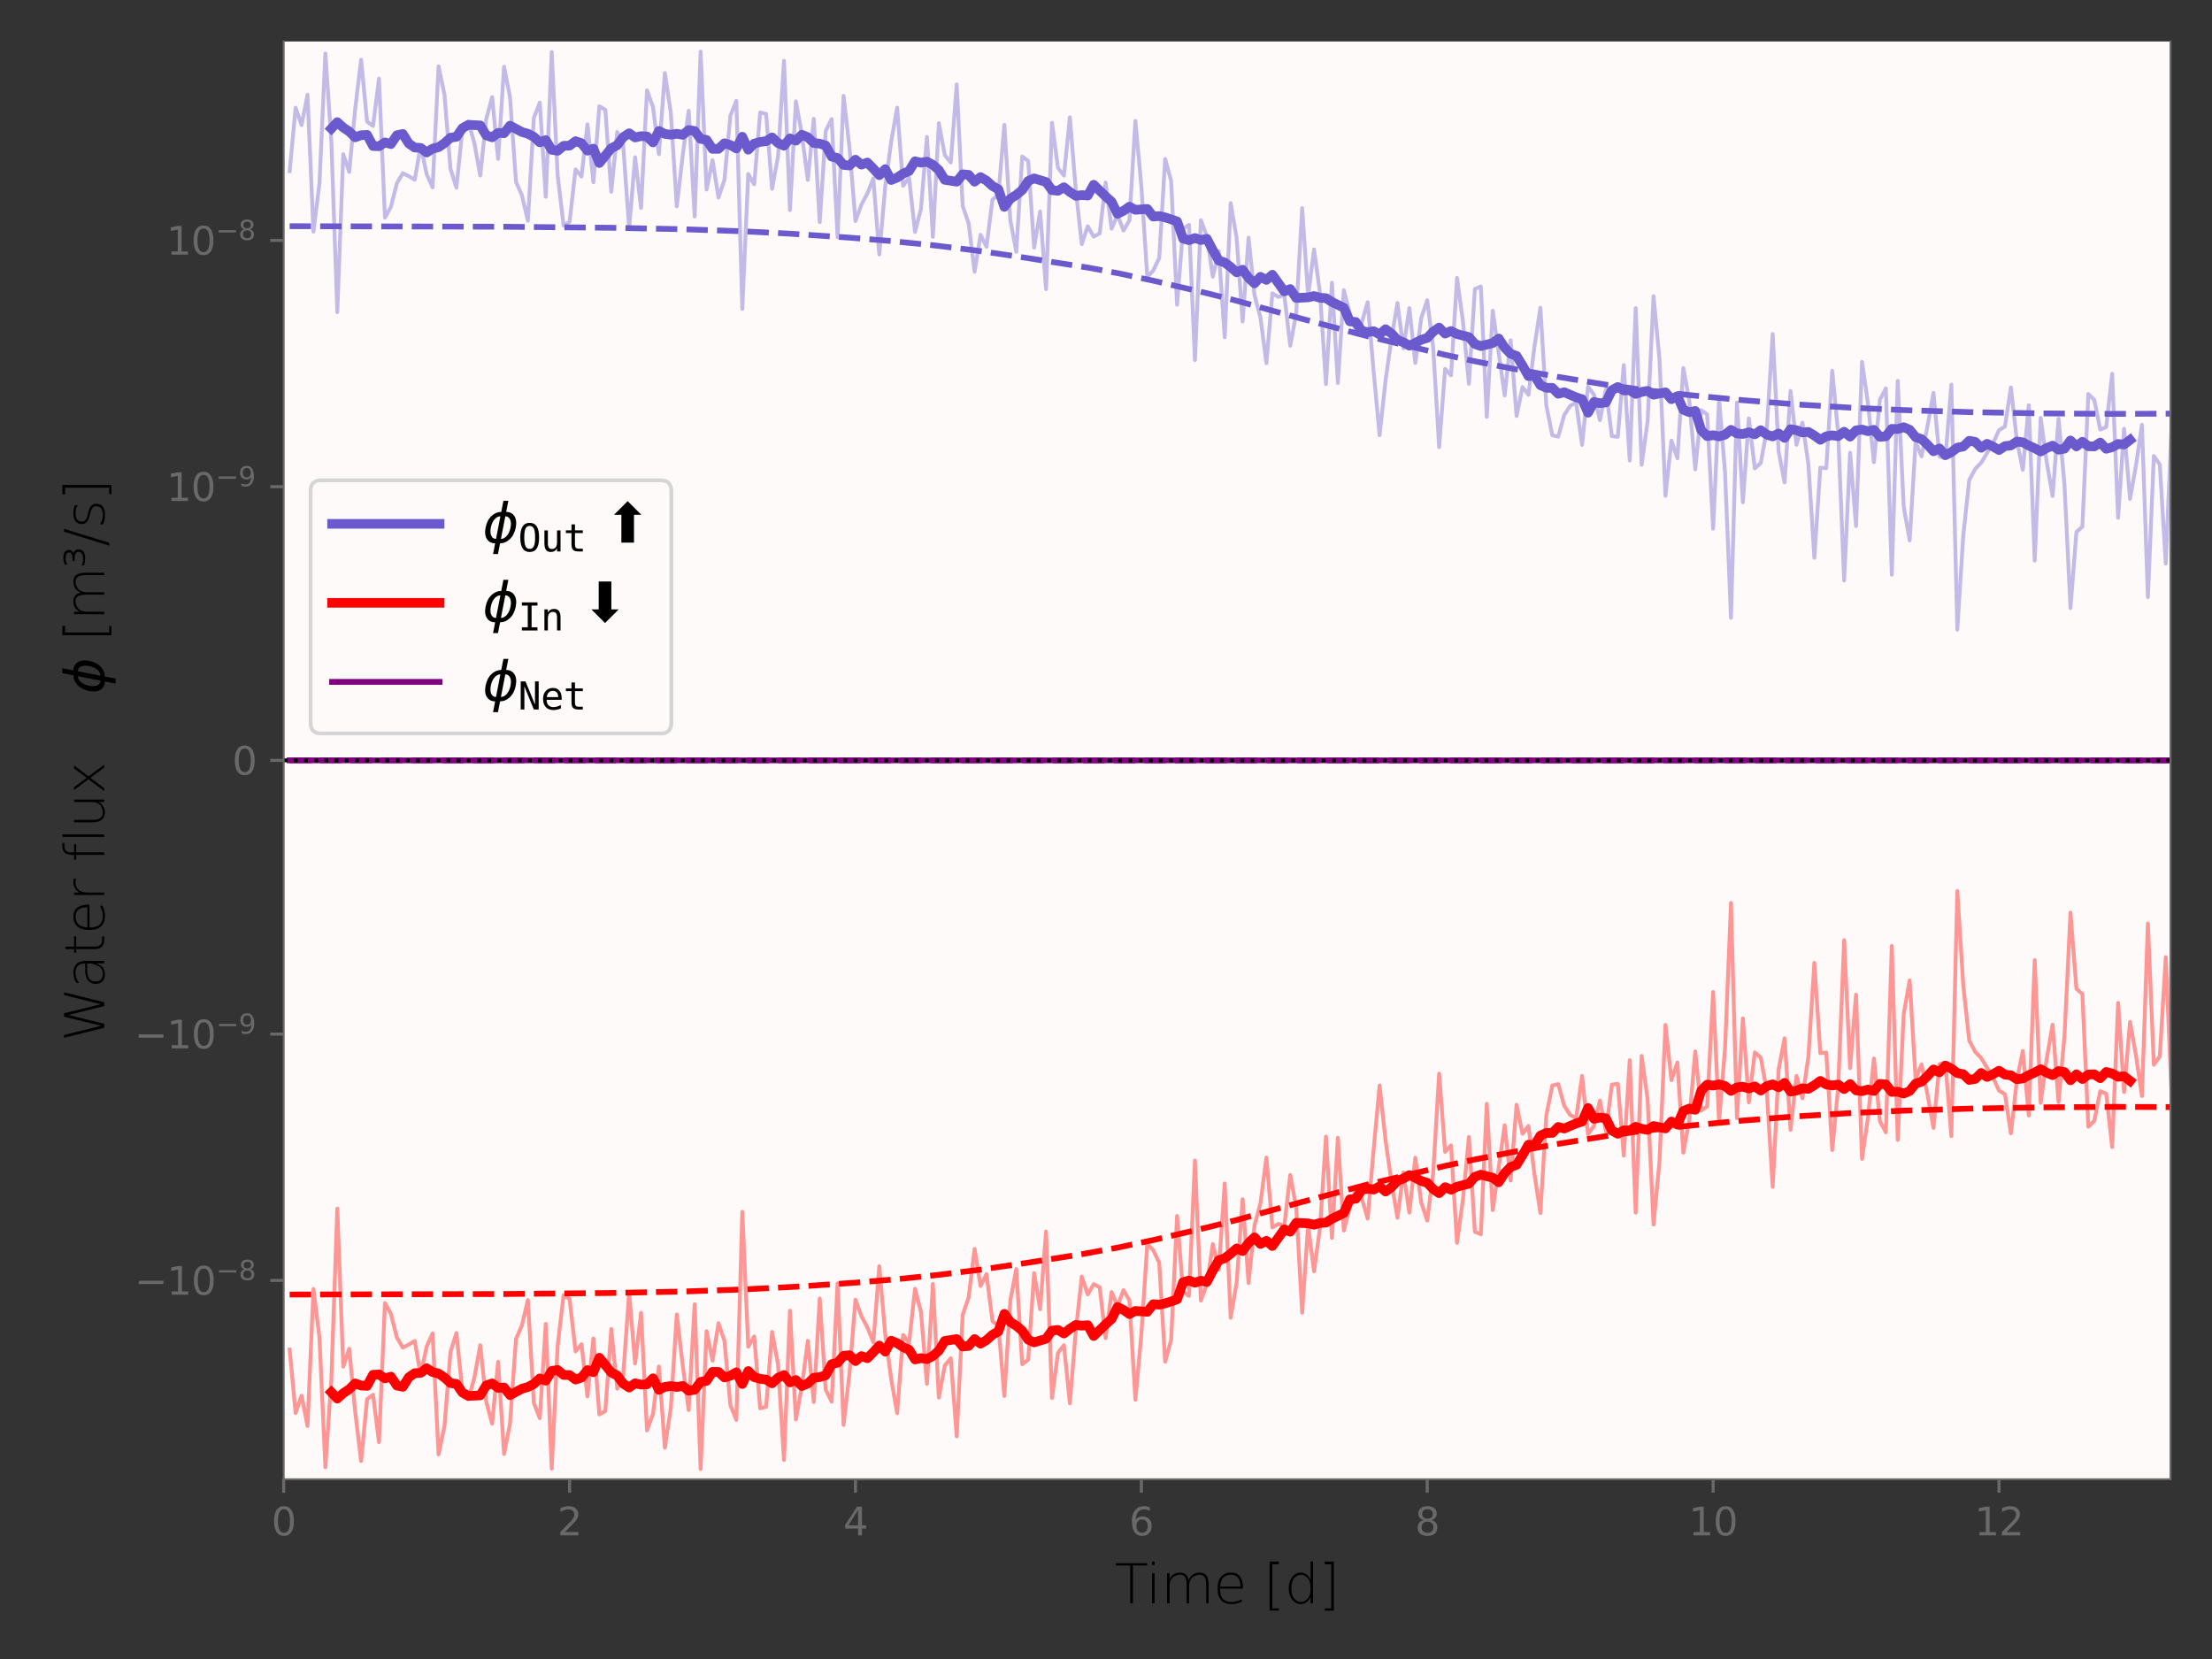 <?xml version="1.0" encoding="utf-8" standalone="no"?>
<!DOCTYPE svg PUBLIC "-//W3C//DTD SVG 1.1//EN"
  "http://www.w3.org/Graphics/SVG/1.1/DTD/svg11.dtd">
<svg xmlns:xlink="http://www.w3.org/1999/xlink" width="576pt" height="432pt" viewBox="0 0 576 432" xmlns="http://www.w3.org/2000/svg" version="1.1">
 <rect x="0" y="0" width="576" height="432" fill="#333333" stroke="none"/>
 <defs>
  <style type="text/css">*{stroke-linejoin: round; stroke-linecap: butt}</style>
 </defs>
 <g id="figure_1">
  <g id="patch_1">
   <path d="M 0 432 
L 576 432 
L 576 0 
L 0 0 
L 0 432 
z
" style="fill: none"/>
  </g>
  <g id="axes_1">
   <g id="patch_2">
    <path d="M 73.874 385.2 
L 565.2 385.2 
L 565.2 10.8 
L 73.874 10.8 
z
" style="fill: #fffafa"/>
   </g>
   <g id="matplotlib.axis_1">
    <g id="xtick_1">
     <g id="line2d_1">
      <defs>
       <path id="m5b6f5c082d" d="M 0 0 
L 0 3.5 
" style="stroke: #696969; stroke-width: 0.8"/>
      </defs>
      <g>
       <use xlink:href="#m5b6f5c082d" x="73.874" y="385.2" style="fill: #696969; stroke: #696969; stroke-width: 0.8"/>
      </g>
     </g>
     <g id="text_1">
      <!-- 0 -->
      <g style="fill: #696969" transform="translate(70.692 399.798)scale(0.1 -0.1)">
       <defs>
        <path id="DejaVuSans-30" d="M 2034 4250 
Q 1547 4250 1301 3770 
Q 1056 3291 1056 2328 
Q 1056 1369 1301 889 
Q 1547 409 2034 409 
Q 2525 409 2770 889 
Q 3016 1369 3016 2328 
Q 3016 3291 2770 3770 
Q 2525 4250 2034 4250 
z
M 2034 4750 
Q 2819 4750 3233 4129 
Q 3647 3509 3647 2328 
Q 3647 1150 3233 529 
Q 2819 -91 2034 -91 
Q 1250 -91 836 529 
Q 422 1150 422 2328 
Q 422 3509 836 4129 
Q 1250 4750 2034 4750 
z
" transform="scale(0.016)"/>
       </defs>
       <use xlink:href="#DejaVuSans-30"/>
      </g>
     </g>
    </g>
    <g id="xtick_2">
     <g id="line2d_2">
      <g>
       <use xlink:href="#m5b6f5c082d" x="148.317" y="385.2" style="fill: #696969; stroke: #696969; stroke-width: 0.8"/>
      </g>
     </g>
     <g id="text_2">
      <!-- 2 -->
      <g style="fill: #696969" transform="translate(145.136 399.798)scale(0.1 -0.1)">
       <defs>
        <path id="DejaVuSans-32" d="M 1228 531 
L 3431 531 
L 3431 0 
L 469 0 
L 469 531 
Q 828 903 1448 1529 
Q 2069 2156 2228 2338 
Q 2531 2678 2651 2914 
Q 2772 3150 2772 3378 
Q 2772 3750 2511 3984 
Q 2250 4219 1831 4219 
Q 1534 4219 1204 4116 
Q 875 4013 500 3803 
L 500 4441 
Q 881 4594 1212 4672 
Q 1544 4750 1819 4750 
Q 2544 4750 2975 4387 
Q 3406 4025 3406 3419 
Q 3406 3131 3298 2873 
Q 3191 2616 2906 2266 
Q 2828 2175 2409 1742 
Q 1991 1309 1228 531 
z
" transform="scale(0.016)"/>
       </defs>
       <use xlink:href="#DejaVuSans-32"/>
      </g>
     </g>
    </g>
    <g id="xtick_3">
     <g id="line2d_3">
      <g>
       <use xlink:href="#m5b6f5c082d" x="222.76" y="385.2" style="fill: #696969; stroke: #696969; stroke-width: 0.8"/>
      </g>
     </g>
     <g id="text_3">
      <!-- 4 -->
      <g style="fill: #696969" transform="translate(219.579 399.798)scale(0.1 -0.1)">
       <defs>
        <path id="DejaVuSans-34" d="M 2419 4116 
L 825 1625 
L 2419 1625 
L 2419 4116 
z
M 2253 4666 
L 3047 4666 
L 3047 1625 
L 3713 1625 
L 3713 1100 
L 3047 1100 
L 3047 0 
L 2419 0 
L 2419 1100 
L 313 1100 
L 313 1709 
L 2253 4666 
z
" transform="scale(0.016)"/>
       </defs>
       <use xlink:href="#DejaVuSans-34"/>
      </g>
     </g>
    </g>
    <g id="xtick_4">
     <g id="line2d_4">
      <g>
       <use xlink:href="#m5b6f5c082d" x="297.204" y="385.2" style="fill: #696969; stroke: #696969; stroke-width: 0.8"/>
      </g>
     </g>
     <g id="text_4">
      <!-- 6 -->
      <g style="fill: #696969" transform="translate(294.023 399.798)scale(0.1 -0.1)">
       <defs>
        <path id="DejaVuSans-36" d="M 2113 2584 
Q 1688 2584 1439 2293 
Q 1191 2003 1191 1497 
Q 1191 994 1439 701 
Q 1688 409 2113 409 
Q 2538 409 2786 701 
Q 3034 994 3034 1497 
Q 3034 2003 2786 2293 
Q 2538 2584 2113 2584 
z
M 3366 4563 
L 3366 3988 
Q 3128 4100 2886 4159 
Q 2644 4219 2406 4219 
Q 1781 4219 1451 3797 
Q 1122 3375 1075 2522 
Q 1259 2794 1537 2939 
Q 1816 3084 2150 3084 
Q 2853 3084 3261 2657 
Q 3669 2231 3669 1497 
Q 3669 778 3244 343 
Q 2819 -91 2113 -91 
Q 1303 -91 875 529 
Q 447 1150 447 2328 
Q 447 3434 972 4092 
Q 1497 4750 2381 4750 
Q 2619 4750 2861 4703 
Q 3103 4656 3366 4563 
z
" transform="scale(0.016)"/>
       </defs>
       <use xlink:href="#DejaVuSans-36"/>
      </g>
     </g>
    </g>
    <g id="xtick_5">
     <g id="line2d_5">
      <g>
       <use xlink:href="#m5b6f5c082d" x="371.647" y="385.2" style="fill: #696969; stroke: #696969; stroke-width: 0.8"/>
      </g>
     </g>
     <g id="text_5">
      <!-- 8 -->
      <g style="fill: #696969" transform="translate(368.466 399.798)scale(0.1 -0.1)">
       <defs>
        <path id="DejaVuSans-38" d="M 2034 2216 
Q 1584 2216 1326 1975 
Q 1069 1734 1069 1313 
Q 1069 891 1326 650 
Q 1584 409 2034 409 
Q 2484 409 2743 651 
Q 3003 894 3003 1313 
Q 3003 1734 2745 1975 
Q 2488 2216 2034 2216 
z
M 1403 2484 
Q 997 2584 770 2862 
Q 544 3141 544 3541 
Q 544 4100 942 4425 
Q 1341 4750 2034 4750 
Q 2731 4750 3128 4425 
Q 3525 4100 3525 3541 
Q 3525 3141 3298 2862 
Q 3072 2584 2669 2484 
Q 3125 2378 3379 2068 
Q 3634 1759 3634 1313 
Q 3634 634 3220 271 
Q 2806 -91 2034 -91 
Q 1263 -91 848 271 
Q 434 634 434 1313 
Q 434 1759 690 2068 
Q 947 2378 1403 2484 
z
M 1172 3481 
Q 1172 3119 1398 2916 
Q 1625 2713 2034 2713 
Q 2441 2713 2670 2916 
Q 2900 3119 2900 3481 
Q 2900 3844 2670 4047 
Q 2441 4250 2034 4250 
Q 1625 4250 1398 4047 
Q 1172 3844 1172 3481 
z
" transform="scale(0.016)"/>
       </defs>
       <use xlink:href="#DejaVuSans-38"/>
      </g>
     </g>
    </g>
    <g id="xtick_6">
     <g id="line2d_6">
      <g>
       <use xlink:href="#m5b6f5c082d" x="446.091" y="385.2" style="fill: #696969; stroke: #696969; stroke-width: 0.8"/>
      </g>
     </g>
     <g id="text_6">
      <!-- 10 -->
      <g style="fill: #696969" transform="translate(439.728 399.798)scale(0.1 -0.1)">
       <defs>
        <path id="DejaVuSans-31" d="M 794 531 
L 1825 531 
L 1825 4091 
L 703 3866 
L 703 4441 
L 1819 4666 
L 2450 4666 
L 2450 531 
L 3481 531 
L 3481 0 
L 794 0 
L 794 531 
z
" transform="scale(0.016)"/>
       </defs>
       <use xlink:href="#DejaVuSans-31"/>
       <use xlink:href="#DejaVuSans-30" x="63.623"/>
      </g>
     </g>
    </g>
    <g id="xtick_7">
     <g id="line2d_7">
      <g>
       <use xlink:href="#m5b6f5c082d" x="520.534" y="385.2" style="fill: #696969; stroke: #696969; stroke-width: 0.8"/>
      </g>
     </g>
     <g id="text_7">
      <!-- 12 -->
      <g style="fill: #696969" transform="translate(514.171 399.798)scale(0.1 -0.1)">
       <use xlink:href="#DejaVuSans-31"/>
       <use xlink:href="#DejaVuSans-32" x="63.623"/>
      </g>
     </g>
    </g>
    <g id="text_8">
     <!-- Time [d] -->
     <g transform="translate(290.279 417.516)scale(0.14 -0.14)">
      <defs>
       <path id="DejaVuSans-ExtraLight-54" d="M 141 4666 
L 3769 4666 
L 3769 4409 
L 2113 4409 
L 2113 0 
L 1797 0 
L 1797 4409 
L 141 4409 
L 141 4666 
z
" transform="scale(0.016)"/>
       <path id="DejaVuSans-ExtraLight-69" d="M 719 3500 
L 1006 3500 
L 1006 0 
L 719 0 
L 719 3500 
z
M 719 4863 
L 1006 4863 
L 1006 4469 
L 719 4469 
L 719 4863 
z
" transform="scale(0.016)"/>
       <path id="DejaVuSans-ExtraLight-6d" d="M 3244 2738 
Q 3406 3159 3756 3375 
Q 4088 3584 4544 3584 
Q 5000 3584 5275 3263 
Q 5553 2944 5553 2113 
L 5553 0 
L 5269 0 
L 5269 2094 
Q 5269 2819 5069 3075 
Q 4869 3331 4538 3331 
Q 4056 3331 3688 3034 
Q 3284 2713 3284 1978 
L 3284 0 
L 2997 0 
L 2997 2094 
Q 2997 2794 2803 3062 
Q 2609 3331 2266 3331 
Q 1784 3331 1416 3031 
Q 1013 2709 1013 1978 
L 1013 0 
L 725 0 
L 725 3500 
L 1013 3500 
L 1013 2844 
Q 1166 3188 1488 3388 
Q 1813 3584 2284 3584 
Q 2591 3584 2875 3378 
Q 3094 3219 3244 2738 
z
" transform="scale(0.016)"/>
       <path id="DejaVuSans-ExtraLight-65" d="M 3453 1894 
L 3453 1713 
L 797 1713 
Q 797 869 1125 531 
Q 1488 156 2203 156 
Q 2391 156 2700 238 
Q 3013 319 3319 481 
L 3319 178 
Q 3009 47 2684 -22 
Q 2359 -91 2169 -91 
Q 1359 -91 950 347 
Q 506 813 506 1713 
Q 506 2647 913 3106 
Q 1328 3584 2069 3584 
Q 2756 3584 3106 3131 
Q 3453 2656 3453 1894 
z
M 3163 1956 
Q 3163 2694 2831 3031 
Q 2553 3331 2075 3331 
Q 1553 3331 1200 3019 
Q 875 2728 809 1956 
L 3163 1956 
z
" transform="scale(0.016)"/>
       <path id="DejaVuSans-ExtraLight-20" transform="scale(0.016)"/>
       <path id="DejaVuSans-ExtraLight-5b" d="M 725 4863 
L 1791 4863 
L 1791 4538 
L 1038 4538 
L 1038 -581 
L 1791 -581 
L 1791 -844 
L 725 -844 
L 725 4863 
z
" transform="scale(0.016)"/>
       <path id="DejaVuSans-ExtraLight-64" d="M 3050 2700 
L 3050 4863 
L 3331 4863 
L 3331 0 
L 3050 0 
L 3050 794 
Q 2853 338 2622 169 
Q 2269 -91 1956 -91 
Q 1334 -91 921 415 
Q 509 922 509 1747 
Q 509 2572 921 3078 
Q 1334 3584 1956 3584 
Q 2269 3584 2622 3325 
Q 2853 3156 3050 2700 
z
M 1175 2966 
Q 813 2600 813 1747 
Q 813 894 1175 528 
Q 1534 163 1934 163 
Q 2325 163 2688 528 
Q 3047 894 3047 1747 
Q 3047 2600 2688 2966 
Q 2325 3331 1934 3331 
Q 1534 3331 1175 2966 
z
" transform="scale(0.016)"/>
       <path id="DejaVuSans-ExtraLight-5d" d="M 1791 4863 
L 1791 -844 
L 725 -844 
L 725 -581 
L 1478 -581 
L 1478 4538 
L 725 4538 
L 725 4863 
L 1791 4863 
z
" transform="scale(0.016)"/>
      </defs>
      <use xlink:href="#DejaVuSans-ExtraLight-54"/>
      <use xlink:href="#DejaVuSans-ExtraLight-69" x="57.959"/>
      <use xlink:href="#DejaVuSans-ExtraLight-6d" x="85.742"/>
      <use xlink:href="#DejaVuSans-ExtraLight-65" x="183.154"/>
      <use xlink:href="#DejaVuSans-ExtraLight-20" x="244.678"/>
      <use xlink:href="#DejaVuSans-ExtraLight-5b" x="276.465"/>
      <use xlink:href="#DejaVuSans-ExtraLight-64" x="315.479"/>
      <use xlink:href="#DejaVuSans-ExtraLight-5d" x="378.955"/>
     </g>
    </g>
   </g>
   <g id="matplotlib.axis_2">
    <g id="ytick_1">
     <g id="line2d_8">
      <defs>
       <path id="mf3e9db4e3c" d="M 0 0 
L -3.5 0 
" style="stroke: #696969; stroke-width: 0.8"/>
      </defs>
      <g>
       <use xlink:href="#mf3e9db4e3c" x="73.874" y="333.414" style="fill: #696969; stroke: #696969; stroke-width: 0.8"/>
      </g>
     </g>
     <g id="text_9">
      <!-- $\mathdefault{-10^{-8}}$ -->
      <g style="fill: #696969" transform="translate(35.074 337.213)scale(0.1 -0.1)">
       <defs>
        <path id="DejaVuSans-2212" d="M 678 2272 
L 4684 2272 
L 4684 1741 
L 678 1741 
L 678 2272 
z
" transform="scale(0.016)"/>
       </defs>
       <use xlink:href="#DejaVuSans-2212" transform="translate(0 0.766)"/>
       <use xlink:href="#DejaVuSans-31" transform="translate(83.789 0.766)"/>
       <use xlink:href="#DejaVuSans-30" transform="translate(147.412 0.766)"/>
       <use xlink:href="#DejaVuSans-2212" transform="translate(211.992 39.047)scale(0.7)"/>
       <use xlink:href="#DejaVuSans-38" transform="translate(270.645 39.047)scale(0.7)"/>
      </g>
     </g>
    </g>
    <g id="ytick_2">
     <g id="line2d_9">
      <g>
       <use xlink:href="#mf3e9db4e3c" x="73.874" y="269.27" style="fill: #696969; stroke: #696969; stroke-width: 0.8"/>
      </g>
     </g>
     <g id="text_10">
      <!-- $\mathdefault{-10^{-9}}$ -->
      <g style="fill: #696969" transform="translate(35.074 273.07)scale(0.1 -0.1)">
       <defs>
        <path id="DejaVuSans-39" d="M 703 97 
L 703 672 
Q 941 559 1184 500 
Q 1428 441 1663 441 
Q 2288 441 2617 861 
Q 2947 1281 2994 2138 
Q 2813 1869 2534 1725 
Q 2256 1581 1919 1581 
Q 1219 1581 811 2004 
Q 403 2428 403 3163 
Q 403 3881 828 4315 
Q 1253 4750 1959 4750 
Q 2769 4750 3195 4129 
Q 3622 3509 3622 2328 
Q 3622 1225 3098 567 
Q 2575 -91 1691 -91 
Q 1453 -91 1209 -44 
Q 966 3 703 97 
z
M 1959 2075 
Q 2384 2075 2632 2365 
Q 2881 2656 2881 3163 
Q 2881 3666 2632 3958 
Q 2384 4250 1959 4250 
Q 1534 4250 1286 3958 
Q 1038 3666 1038 3163 
Q 1038 2656 1286 2365 
Q 1534 2075 1959 2075 
z
" transform="scale(0.016)"/>
       </defs>
       <use xlink:href="#DejaVuSans-2212" transform="translate(0 0.766)"/>
       <use xlink:href="#DejaVuSans-31" transform="translate(83.789 0.766)"/>
       <use xlink:href="#DejaVuSans-30" transform="translate(147.412 0.766)"/>
       <use xlink:href="#DejaVuSans-2212" transform="translate(211.992 39.047)scale(0.7)"/>
       <use xlink:href="#DejaVuSans-39" transform="translate(270.645 39.047)scale(0.7)"/>
      </g>
     </g>
    </g>
    <g id="ytick_3">
     <g id="line2d_10">
      <g>
       <use xlink:href="#mf3e9db4e3c" x="73.874" y="198" style="fill: #696969; stroke: #696969; stroke-width: 0.8"/>
      </g>
     </g>
     <g id="text_11">
      <!-- $\mathdefault{0}$ -->
      <g style="fill: #696969" transform="translate(60.474 201.799)scale(0.1 -0.1)">
       <use xlink:href="#DejaVuSans-30" transform="translate(0 0.781)"/>
      </g>
     </g>
    </g>
    <g id="ytick_4">
     <g id="line2d_11">
      <g>
       <use xlink:href="#mf3e9db4e3c" x="73.874" y="126.73" style="fill: #696969; stroke: #696969; stroke-width: 0.8"/>
      </g>
     </g>
     <g id="text_12">
      <!-- $\mathdefault{10^{-9}}$ -->
      <g style="fill: #696969" transform="translate(43.374 130.529)scale(0.1 -0.1)">
       <use xlink:href="#DejaVuSans-31" transform="translate(0 0.766)"/>
       <use xlink:href="#DejaVuSans-30" transform="translate(63.623 0.766)"/>
       <use xlink:href="#DejaVuSans-2212" transform="translate(128.203 39.047)scale(0.7)"/>
       <use xlink:href="#DejaVuSans-39" transform="translate(186.855 39.047)scale(0.7)"/>
      </g>
     </g>
    </g>
    <g id="ytick_5">
     <g id="line2d_12">
      <g>
       <use xlink:href="#mf3e9db4e3c" x="73.874" y="62.586" style="fill: #696969; stroke: #696969; stroke-width: 0.8"/>
      </g>
     </g>
     <g id="text_13">
      <!-- $\mathdefault{10^{-8}}$ -->
      <g style="fill: #696969" transform="translate(43.374 66.385)scale(0.1 -0.1)">
       <use xlink:href="#DejaVuSans-31" transform="translate(0 0.766)"/>
       <use xlink:href="#DejaVuSans-30" transform="translate(63.623 0.766)"/>
       <use xlink:href="#DejaVuSans-2212" transform="translate(128.203 39.047)scale(0.7)"/>
       <use xlink:href="#DejaVuSans-38" transform="translate(186.855 39.047)scale(0.7)"/>
      </g>
     </g>
    </g>
    <g id="text_14">
     <!-- Water flux    $\phi$ [m³/s] -->
     <g transform="translate(27.134 271.22)rotate(-90)scale(0.14 -0.14)">
      <defs>
       <path id="DejaVuSans-ExtraLight-57" d="M 444 4666 
L 766 4666 
L 1831 369 
L 2894 4666 
L 3288 4666 
L 4344 394 
L 5406 4666 
L 5728 4666 
L 4569 0 
L 4122 0 
L 3091 4156 
L 2063 0 
L 1600 0 
L 444 4666 
z
" transform="scale(0.016)"/>
       <path id="DejaVuSans-ExtraLight-61" d="M 2125 1975 
Q 1431 1975 1125 1728 
Q 819 1481 819 1006 
Q 819 544 1072 350 
Q 1325 156 1672 156 
Q 2328 156 2616 713 
Q 2906 1269 2906 1759 
L 2906 1975 
L 2125 1975 
z
M 3197 1997 
L 3197 0 
L 2913 0 
L 2913 950 
Q 2672 253 2275 63 
Q 1959 -91 1647 -91 
Q 1125 -91 825 188 
Q 525 469 525 1012 
Q 525 1556 916 1881 
Q 1306 2209 2194 2209 
L 2906 2209 
L 2906 2266 
Q 2906 2731 2641 3031 
Q 2378 3331 1772 3331 
Q 1472 3331 1159 3219 
Q 959 3147 641 2928 
L 641 3238 
Q 919 3409 1159 3481 
Q 1509 3584 1831 3584 
Q 2450 3584 2850 3209 
Q 3197 2888 3197 1997 
z
" transform="scale(0.016)"/>
       <path id="DejaVuSans-ExtraLight-74" d="M 1028 4494 
L 1028 3500 
L 2213 3500 
L 2213 3256 
L 1028 3256 
L 1028 1153 
Q 1028 753 1131 594 
Q 1344 244 1750 244 
L 2213 244 
L 2213 0 
L 1766 0 
Q 1338 0 1038 250 
Q 738 500 738 1153 
L 738 3256 
L 319 3256 
L 319 3500 
L 738 3500 
L 738 4494 
L 1028 4494 
z
" transform="scale(0.016)"/>
       <path id="DejaVuSans-ExtraLight-72" d="M 2625 3253 
Q 2556 3288 2438 3313 
Q 2331 3331 2169 3331 
Q 1638 3331 1288 2938 
Q 1013 2619 1013 1844 
L 1013 0 
L 731 0 
L 731 3500 
L 1013 3500 
L 1013 2844 
Q 1153 3125 1406 3319 
Q 1756 3584 2231 3584 
Q 2353 3584 2444 3575 
Q 2538 3575 2625 3553 
L 2625 3253 
z
" transform="scale(0.016)"/>
       <path id="DejaVuSans-ExtraLight-66" d="M 2231 4863 
L 2231 4619 
L 1825 4619 
Q 1506 4619 1338 4453 
Q 1131 4250 1131 3809 
L 1131 3500 
L 2075 3500 
L 2075 3256 
L 1131 3256 
L 1131 0 
L 841 0 
L 841 3256 
L 291 3256 
L 291 3500 
L 841 3500 
L 841 3744 
Q 841 4328 1106 4594 
Q 1369 4863 1831 4863 
L 2231 4863 
z
" transform="scale(0.016)"/>
       <path id="DejaVuSans-ExtraLight-6c" d="M 725 4863 
L 1013 4863 
L 1013 0 
L 725 0 
L 725 4863 
z
" transform="scale(0.016)"/>
       <path id="DejaVuSans-ExtraLight-75" d="M 688 1388 
L 688 3500 
L 975 3500 
L 975 1406 
Q 975 725 1194 447 
Q 1413 169 1838 169 
Q 2334 169 2688 469 
Q 3044 772 3044 1522 
L 3044 3500 
L 3331 3500 
L 3331 0 
L 3044 0 
L 3044 656 
Q 2891 338 2641 169 
Q 2272 -84 1825 -84 
Q 1306 -84 997 269 
Q 688 619 688 1388 
z
" transform="scale(0.016)"/>
       <path id="DejaVuSans-ExtraLight-78" d="M 3338 3500 
L 2072 1819 
L 3431 0 
L 3088 0 
L 1900 1594 
L 700 0 
L 356 0 
L 1725 1831 
L 481 3500 
L 822 3500 
L 1900 2047 
L 2994 3500 
L 3338 3500 
z
" transform="scale(0.016)"/>
       <path id="DejaVuSans-Oblique-3d5" d="M 2991 4863 
L 2738 3572 
Q 3363 3572 3684 3094 
Q 4016 2606 3850 1747 
Q 3681 888 3159 400 
Q 2653 -78 2028 -78 
L 1784 -1331 
L 1213 -1331 
L 1456 -78 
Q 834 -78 509 400 
Q 178 888 347 1747 
Q 513 2606 1034 3094 
Q 1544 3572 2166 3572 
L 2419 4863 
L 2991 4863 
z
M 2128 434 
Q 2481 434 2784 756 
Q 3116 1116 3244 1747 
Q 3369 2372 3169 2738 
Q 2991 3059 2638 3059 
L 2128 434 
z
M 1556 434 
L 2066 3059 
Q 1716 3059 1413 2738 
Q 1072 2372 953 1747 
Q 834 1116 1028 756 
Q 1203 434 1556 434 
z
" transform="scale(0.016)"/>
       <path id="DejaVuSans-ExtraLight-b3" d="M 1713 3578 
Q 1919 3528 2047 3366 
Q 2175 3197 2175 2963 
Q 2175 2606 1909 2403 
Q 1663 2213 1094 2213 
Q 916 2213 719 2244 
Q 525 2272 306 2331 
L 306 2634 
Q 469 2541 656 2497 
Q 841 2450 1050 2450 
Q 1450 2450 1672 2591 
Q 1891 2725 1891 2966 
Q 1891 3197 1688 3319 
Q 1484 3438 1088 3438 
L 813 3438 
L 813 3678 
L 1106 3678 
Q 1456 3678 1634 3781 
Q 1816 3884 1816 4081 
Q 1816 4281 1631 4388 
Q 1444 4494 1091 4494 
Q 969 4494 809 4450 
Q 650 4406 397 4297 
L 397 4591 
Q 625 4669 825 4709 
Q 1025 4750 1197 4750 
Q 1653 4750 1878 4581 
Q 2106 4409 2106 4116 
Q 2106 3922 2003 3772 
Q 1906 3631 1713 3578 
z
" transform="scale(0.016)"/>
       <path id="DejaVuSans-ExtraLight-2f" d="M 1725 4666 
L 2056 4666 
L 431 -594 
L 100 -594 
L 1725 4666 
z
" transform="scale(0.016)"/>
       <path id="DejaVuSans-ExtraLight-73" d="M 2706 3397 
L 2706 3081 
Q 2403 3250 2328 3269 
Q 2109 3322 1784 3331 
Q 1291 3331 1009 3134 
Q 794 2972 794 2578 
Q 794 2313 997 2163 
Q 1213 2000 1613 1913 
L 1809 1869 
Q 2306 1759 2563 1559 
Q 2859 1331 2875 966 
Q 2875 469 2581 188 
Q 2269 -91 1575 -91 
Q 1188 -91 988 -38 
Q 747 31 481 128 
L 481 488 
Q 863 269 975 238 
Q 1284 156 1588 156 
Q 2094 156 2334 366 
Q 2578 578 2578 922 
Q 2578 1209 2416 1341 
Q 2181 1528 1669 1647 
L 1469 1694 
Q 1028 1797 797 1984 
Q 506 2219 506 2553 
Q 506 3103 856 3343 
Q 1206 3584 1716 3584 
Q 2150 3584 2316 3538 
Q 2516 3481 2706 3397 
z
" transform="scale(0.016)"/>
      </defs>
      <use xlink:href="#DejaVuSans-ExtraLight-57" transform="translate(0 0.016)"/>
      <use xlink:href="#DejaVuSans-ExtraLight-61" transform="translate(98.877 0.016)"/>
      <use xlink:href="#DejaVuSans-ExtraLight-74" transform="translate(160.156 0.016)"/>
      <use xlink:href="#DejaVuSans-ExtraLight-65" transform="translate(199.365 0.016)"/>
      <use xlink:href="#DejaVuSans-ExtraLight-72" transform="translate(260.889 0.016)"/>
      <use xlink:href="#DejaVuSans-ExtraLight-20" transform="translate(302.002 0.016)"/>
      <use xlink:href="#DejaVuSans-ExtraLight-66" transform="translate(333.789 0.016)"/>
      <use xlink:href="#DejaVuSans-ExtraLight-6c" transform="translate(368.994 0.016)"/>
      <use xlink:href="#DejaVuSans-ExtraLight-75" transform="translate(396.777 0.016)"/>
      <use xlink:href="#DejaVuSans-ExtraLight-78" transform="translate(460.156 0.016)"/>
      <use xlink:href="#DejaVuSans-ExtraLight-20" transform="translate(519.336 0.016)"/>
      <use xlink:href="#DejaVuSans-ExtraLight-20" transform="translate(551.123 0.016)"/>
      <use xlink:href="#DejaVuSans-ExtraLight-20" transform="translate(582.91 0.016)"/>
      <use xlink:href="#DejaVuSans-ExtraLight-20" transform="translate(614.697 0.016)"/>
      <use xlink:href="#DejaVuSans-Oblique-3d5" transform="translate(646.484 0.016)"/>
      <use xlink:href="#DejaVuSans-ExtraLight-20" transform="translate(712.451 0.016)"/>
      <use xlink:href="#DejaVuSans-ExtraLight-5b" transform="translate(744.238 0.016)"/>
      <use xlink:href="#DejaVuSans-ExtraLight-6d" transform="translate(783.252 0.016)"/>
      <use xlink:href="#DejaVuSans-ExtraLight-b3" transform="translate(880.664 0.016)"/>
      <use xlink:href="#DejaVuSans-ExtraLight-2f" transform="translate(920.752 0.016)"/>
      <use xlink:href="#DejaVuSans-ExtraLight-73" transform="translate(954.443 0.016)"/>
      <use xlink:href="#DejaVuSans-ExtraLight-5d" transform="translate(1006.543 0.016)"/>
     </g>
    </g>
   </g>
   <g id="line2d_13">
    <path d="M 75.425 58.9 
L 131.257 59.041 
L 159.173 59.309 
L 177.784 59.689 
L 193.293 60.222 
L 205.701 60.847 
L 221.21 61.882 
L 232.066 62.766 
L 242.922 63.861 
L 253.779 65.182 
L 264.635 66.742 
L 283.246 69.678 
L 291 71.12 
L 300.306 73.093 
L 314.264 76.35 
L 322.018 78.317 
L 332.875 81.323 
L 339.078 83.029 
L 356.138 87.573 
L 376.3 92.396 
L 384.054 94.074 
L 393.36 95.903 
L 405.767 98.147 
L 418.174 100.167 
L 427.48 101.489 
L 439.887 102.879 
L 453.845 104.207 
L 467.803 105.299 
L 481.761 106.152 
L 495.72 106.792 
L 512.779 107.309 
L 531.39 107.644 
L 550.001 107.772 
L 576.367 107.677 
L 577 107.672 
L 577 107.672 
" clip-path="url(#p52f975d7d5)" style="fill: none; stroke-dasharray: 5.55,2.4; stroke-dashoffset: 0; stroke: #6a5acd; stroke-width: 1.5"/>
   </g>
   <g id="line2d_14">
    <path d="M 75.425 337.099 
L 131.257 336.958 
L 159.173 336.691 
L 177.784 336.311 
L 193.293 335.778 
L 207.251 335.06 
L 222.76 334.004 
L 233.617 333.091 
L 244.473 331.964 
L 255.329 330.61 
L 267.737 328.794 
L 281.695 326.589 
L 291 324.88 
L 300.306 322.908 
L 314.264 319.65 
L 322.018 317.683 
L 332.875 314.677 
L 339.078 312.971 
L 356.138 308.427 
L 376.3 303.603 
L 384.054 301.926 
L 393.36 300.097 
L 405.767 297.853 
L 418.174 295.833 
L 427.48 294.511 
L 439.887 293.121 
L 453.845 291.793 
L 467.803 290.701 
L 481.761 289.848 
L 495.72 289.208 
L 512.779 288.691 
L 531.39 288.356 
L 550.001 288.228 
L 576.367 288.323 
L 577 288.328 
L 577 288.328 
" clip-path="url(#p52f975d7d5)" style="fill: none; stroke-dasharray: 5.55,2.4; stroke-dashoffset: 0; stroke: #ff0000; stroke-width: 1.5"/>
   </g>
   <g id="line2d_15">
    <path d="M 75.425 197.977 
L 118.85 197.988 
L 135.91 197.983 
L 146.766 197.99 
L 287.898 198.003 
L 577 198 
L 577 198 
" clip-path="url(#p52f975d7d5)" style="fill: none; stroke-dasharray: 5.55,2.4; stroke-dashoffset: 0; stroke: #800080; stroke-width: 1.5"/>
   </g>
   <g id="line2d_16">
    <path d="M 75.425 44.576 
L 76.976 28.052 
L 78.526 32.561 
L 80.077 24.68 
L 81.628 60.327 
L 83.179 47.806 
L 84.73 13.929 
L 86.281 36.853 
L 87.832 81.283 
L 89.383 40.133 
L 90.934 44.777 
L 92.485 28.415 
L 94.036 15.542 
L 95.586 31.664 
L 97.137 32.811 
L 98.688 20.475 
L 100.239 56.683 
L 101.79 53.888 
L 103.341 47.735 
L 104.892 45.084 
L 106.443 45.877 
L 107.994 46.81 
L 109.545 37.972 
L 111.095 45.323 
L 112.646 48.795 
L 114.197 17.264 
L 115.748 24.691 
L 117.299 43.939 
L 118.85 48.878 
L 120.401 33.785 
L 121.952 31.679 
L 123.503 37.164 
L 125.054 45.701 
L 126.604 31.061 
L 128.155 25.288 
L 129.706 41.386 
L 131.257 17.388 
L 132.808 25.307 
L 134.359 47.298 
L 135.91 50.886 
L 137.461 57.483 
L 139.012 30.685 
L 140.563 26.699 
L 142.114 51.258 
L 143.664 13.567 
L 145.215 45.663 
L 146.766 58.769 
L 148.317 57.767 
L 149.868 44.126 
L 151.419 45.962 
L 152.97 32.376 
L 154.521 47.465 
L 156.072 27.682 
L 157.623 28.578 
L 159.173 49.93 
L 160.724 34.387 
L 162.275 37.827 
L 163.826 59.441 
L 165.377 40.944 
L 166.928 54.162 
L 168.479 23.524 
L 170.03 27.819 
L 171.581 40.153 
L 173.132 19.015 
L 174.682 29.422 
L 176.233 53.727 
L 177.784 40.41 
L 179.335 28.822 
L 180.886 56.39 
L 182.437 13.455 
L 183.988 49.349 
L 185.539 41.688 
L 187.09 51.436 
L 188.641 46.869 
L 190.192 30.103 
L 191.742 26.275 
L 193.293 80.447 
L 194.844 45.32 
L 196.395 47.992 
L 197.946 29.272 
L 199.497 29.665 
L 201.048 49.166 
L 202.599 40.721 
L 204.15 15.835 
L 205.701 54.7 
L 207.251 26.376 
L 208.802 34.989 
L 210.353 46.847 
L 211.904 30.937 
L 213.455 57.861 
L 215.006 34.12 
L 216.557 31.007 
L 218.108 61.808 
L 219.659 24.964 
L 221.21 38.455 
L 222.76 57.567 
L 224.311 53.282 
L 225.862 50.375 
L 227.413 46.468 
L 228.964 66.274 
L 230.515 48.541 
L 232.066 36.865 
L 233.617 28.034 
L 235.168 48.372 
L 236.719 46.314 
L 238.27 60.395 
L 239.82 54.376 
L 241.371 35.646 
L 242.922 61.665 
L 244.473 32.073 
L 246.024 40.409 
L 247.575 42.309 
L 249.126 21.985 
L 250.677 53.593 
L 252.228 58.158 
L 253.779 70.773 
L 255.329 61.135 
L 256.88 64.249 
L 258.431 52.006 
L 259.982 50.683 
L 261.533 32.503 
L 263.084 57.311 
L 264.635 65.548 
L 266.186 40.761 
L 267.737 41.922 
L 269.288 64.482 
L 270.839 55.074 
L 272.389 75.307 
L 273.94 31.972 
L 275.491 43.702 
L 277.042 45.718 
L 278.593 30.553 
L 280.144 49.563 
L 281.695 63.572 
L 283.246 58.925 
L 284.797 61.619 
L 286.348 60.8 
L 287.898 47.548 
L 289.449 59.549 
L 291 55.97 
L 292.551 60.042 
L 294.102 57.376 
L 295.653 31.498 
L 297.204 48.514 
L 298.755 72.114 
L 300.306 70.453 
L 301.857 67.187 
L 303.407 41.402 
L 304.958 47.11 
L 306.509 79.367 
L 308.06 59.595 
L 309.611 58.554 
L 311.162 93.786 
L 312.713 57.337 
L 314.264 61.537 
L 315.815 72.047 
L 317.366 65.412 
L 318.917 87.825 
L 320.467 52.882 
L 322.018 62 
L 323.569 83.712 
L 325.12 61.896 
L 326.671 76.869 
L 328.222 82.686 
L 329.773 94.579 
L 331.324 76.391 
L 332.875 77.301 
L 334.426 76.797 
L 335.976 90.029 
L 337.527 81.658 
L 339.078 54.184 
L 340.629 76.983 
L 342.18 64.945 
L 343.731 76.353 
L 345.282 100.024 
L 346.833 73.64 
L 348.384 99.711 
L 349.935 75.571 
L 351.486 81.603 
L 353.036 86.169 
L 354.587 84.003 
L 356.138 78.688 
L 357.689 96.667 
L 359.24 113.339 
L 360.791 99.116 
L 362.342 88.127 
L 363.893 78.91 
L 365.444 90.711 
L 366.995 80.227 
L 368.545 94.533 
L 370.096 82.804 
L 371.647 78.176 
L 373.198 90.56 
L 374.749 116.426 
L 376.3 96.063 
L 377.851 97.742 
L 379.402 72.368 
L 380.953 83.722 
L 382.504 99.933 
L 384.054 75.249 
L 385.605 74.599 
L 387.156 108.568 
L 388.707 80.898 
L 391.809 102.987 
L 393.36 88.599 
L 394.911 108.318 
L 396.462 100.772 
L 398.013 102.809 
L 399.564 90.266 
L 401.114 80.134 
L 402.665 105.642 
L 404.216 113.34 
L 405.767 113.7 
L 407.318 108.068 
L 408.869 105.67 
L 410.42 104.856 
L 411.971 115.842 
L 413.522 100.693 
L 415.073 102.805 
L 416.623 109.424 
L 418.174 101.384 
L 419.725 113.576 
L 421.276 113.745 
L 422.827 95.086 
L 424.378 119.932 
L 425.929 80.238 
L 427.48 121.038 
L 429.031 109.726 
L 430.582 77.129 
L 432.132 93.614 
L 433.683 129.12 
L 435.234 114.738 
L 436.785 119.329 
L 438.336 95.852 
L 439.887 104.329 
L 441.438 122.214 
L 442.989 106.826 
L 444.54 107.905 
L 446.091 137.676 
L 447.642 103.98 
L 449.192 122.957 
L 450.743 160.87 
L 452.294 104.843 
L 453.845 130.817 
L 455.396 108.93 
L 456.947 121.973 
L 458.498 120.577 
L 460.049 112.098 
L 461.6 86.977 
L 463.151 117.534 
L 464.701 125.624 
L 466.252 101.788 
L 467.803 115.824 
L 469.354 110.026 
L 470.905 120.937 
L 472.456 145.259 
L 474.007 121.775 
L 475.558 121.915 
L 477.109 96.518 
L 478.66 112.839 
L 480.21 151.169 
L 481.761 117.874 
L 483.312 136.996 
L 484.863 94.226 
L 486.414 105.001 
L 487.965 120.359 
L 489.516 104.048 
L 491.067 101.146 
L 492.618 149.669 
L 494.169 99.176 
L 495.72 131.938 
L 497.27 140.711 
L 498.821 115.046 
L 500.372 118.83 
L 501.923 110.93 
L 503.474 102.308 
L 505.025 118.894 
L 506.576 119.32 
L 508.127 100.155 
L 509.678 163.972 
L 511.229 139.462 
L 512.779 125.045 
L 514.33 122.11 
L 515.881 120.504 
L 518.983 115.429 
L 520.534 112.005 
L 522.085 111.082 
L 523.636 100.879 
L 525.187 114.731 
L 526.738 122.344 
L 528.289 105.51 
L 529.839 145.992 
L 531.39 108.818 
L 532.941 120.2 
L 534.492 129.172 
L 536.043 109.048 
L 537.594 126.342 
L 539.145 158.335 
L 540.696 138.535 
L 542.247 137.152 
L 543.798 102.602 
L 545.348 104.116 
L 546.899 111.861 
L 548.45 111.215 
L 550.001 97.32 
L 551.552 134.845 
L 553.103 111.639 
L 554.654 129.906 
L 556.205 121.184 
L 557.756 110.601 
L 559.307 155.511 
L 560.857 118.743 
L 562.408 120.969 
L 563.959 146.759 
L 565.51 109.953 
L 565.51 109.953 
" clip-path="url(#p52f975d7d5)" style="fill: none; stroke: #6a5acd; stroke-opacity: 0.4; stroke-linecap: square"/>
   </g>
   <g id="line2d_17">
    <path d="M 75.425 351.424 
L 76.976 367.948 
L 78.526 363.439 
L 80.077 371.32 
L 81.628 335.673 
L 83.179 348.194 
L 84.73 382.071 
L 86.281 359.147 
L 87.832 314.717 
L 89.383 355.867 
L 90.934 351.223 
L 92.485 367.585 
L 94.036 380.458 
L 95.586 364.336 
L 97.137 363.189 
L 98.688 375.525 
L 100.239 339.317 
L 101.79 342.112 
L 103.341 348.265 
L 104.892 350.916 
L 106.443 350.123 
L 107.994 349.19 
L 109.545 358.028 
L 111.095 350.677 
L 112.646 347.205 
L 114.197 378.736 
L 115.748 371.309 
L 117.299 352.061 
L 118.85 347.122 
L 120.401 362.215 
L 121.952 364.321 
L 123.503 358.836 
L 125.054 350.299 
L 126.604 364.94 
L 128.155 370.712 
L 129.706 354.614 
L 131.257 378.612 
L 132.808 370.693 
L 134.359 348.702 
L 135.91 345.114 
L 137.461 338.517 
L 139.012 365.315 
L 140.563 369.301 
L 142.114 344.742 
L 143.664 382.433 
L 145.215 350.337 
L 146.766 337.231 
L 148.317 338.233 
L 149.868 351.874 
L 151.419 350.038 
L 152.97 363.624 
L 154.521 348.535 
L 156.072 368.318 
L 157.623 367.422 
L 159.173 346.07 
L 160.724 361.613 
L 162.275 358.173 
L 163.826 336.559 
L 165.377 355.056 
L 166.928 341.838 
L 168.479 372.476 
L 170.03 368.181 
L 171.581 355.847 
L 173.132 376.985 
L 174.682 366.578 
L 176.233 342.273 
L 177.784 355.59 
L 179.335 367.178 
L 180.886 339.61 
L 182.437 382.545 
L 183.988 346.651 
L 185.539 354.312 
L 187.09 344.564 
L 188.641 349.131 
L 190.192 365.897 
L 191.742 369.725 
L 193.293 315.553 
L 194.844 350.68 
L 196.395 348.008 
L 197.946 366.728 
L 199.497 366.335 
L 201.048 346.834 
L 202.599 355.279 
L 204.15 380.165 
L 205.701 341.3 
L 207.251 369.624 
L 208.802 361.011 
L 210.353 349.153 
L 211.904 365.063 
L 213.455 338.139 
L 215.006 361.88 
L 216.557 364.993 
L 218.108 334.192 
L 219.659 371.036 
L 221.21 357.545 
L 222.76 338.433 
L 224.311 342.718 
L 225.862 345.625 
L 227.413 349.532 
L 228.964 329.726 
L 230.515 347.459 
L 232.066 359.135 
L 233.617 367.966 
L 235.168 347.628 
L 236.719 349.686 
L 238.27 335.605 
L 239.82 341.624 
L 241.371 360.354 
L 242.922 334.335 
L 244.473 363.927 
L 246.024 355.591 
L 247.575 353.691 
L 249.126 374.015 
L 250.677 342.407 
L 252.228 337.842 
L 253.779 325.227 
L 255.329 334.865 
L 256.88 331.751 
L 258.431 343.994 
L 259.982 345.317 
L 261.533 363.497 
L 263.084 338.689 
L 264.635 330.452 
L 266.186 355.239 
L 267.737 354.078 
L 269.288 331.518 
L 270.839 340.926 
L 272.389 320.693 
L 273.94 364.028 
L 275.491 352.298 
L 277.042 350.282 
L 278.593 365.447 
L 280.144 346.437 
L 281.695 332.428 
L 283.246 337.075 
L 284.797 334.381 
L 286.348 335.2 
L 287.898 348.452 
L 289.449 336.451 
L 291 340.03 
L 292.551 335.958 
L 294.102 338.624 
L 295.653 364.502 
L 297.204 347.486 
L 298.755 323.886 
L 300.306 325.547 
L 301.857 328.813 
L 303.407 354.598 
L 304.958 348.89 
L 306.509 316.633 
L 308.06 336.405 
L 309.611 337.446 
L 311.162 302.214 
L 312.713 338.663 
L 314.264 334.463 
L 315.815 323.953 
L 317.366 330.588 
L 318.917 308.175 
L 320.467 343.118 
L 322.018 334 
L 323.569 312.288 
L 325.12 334.104 
L 326.671 319.131 
L 328.222 313.314 
L 329.773 301.421 
L 331.324 319.609 
L 332.875 318.699 
L 334.426 319.203 
L 335.976 305.971 
L 337.527 314.342 
L 339.078 341.816 
L 340.629 319.017 
L 342.18 331.055 
L 343.731 319.647 
L 345.282 295.976 
L 346.833 322.36 
L 348.384 296.289 
L 349.935 320.429 
L 351.486 314.397 
L 353.036 309.831 
L 354.587 311.997 
L 356.138 317.312 
L 357.689 299.333 
L 359.24 282.661 
L 360.791 296.884 
L 362.342 307.873 
L 363.893 317.09 
L 365.444 305.289 
L 366.995 315.773 
L 368.545 301.467 
L 370.096 313.196 
L 371.647 317.824 
L 373.198 305.44 
L 374.749 279.574 
L 376.3 299.937 
L 377.851 298.258 
L 379.402 323.632 
L 380.953 312.278 
L 382.504 296.067 
L 384.054 320.751 
L 385.605 321.401 
L 387.156 287.432 
L 388.707 315.102 
L 391.809 293.013 
L 393.36 307.401 
L 394.911 287.682 
L 396.462 295.228 
L 398.013 293.191 
L 399.564 305.734 
L 401.114 315.866 
L 402.665 290.358 
L 404.216 282.66 
L 405.767 282.3 
L 407.318 287.932 
L 408.869 290.33 
L 410.42 291.144 
L 411.971 280.158 
L 413.522 295.307 
L 415.073 293.195 
L 416.623 286.576 
L 418.174 294.616 
L 419.725 282.424 
L 421.276 282.255 
L 422.827 300.914 
L 424.378 276.068 
L 425.929 315.762 
L 427.48 274.962 
L 429.031 286.274 
L 430.582 318.871 
L 432.132 302.386 
L 433.683 266.88 
L 435.234 281.262 
L 436.785 276.671 
L 438.336 300.148 
L 439.887 291.671 
L 441.438 273.786 
L 442.989 289.174 
L 444.54 288.094 
L 446.091 258.324 
L 447.642 292.02 
L 449.192 273.043 
L 450.743 235.13 
L 452.294 291.157 
L 453.845 265.183 
L 455.396 287.07 
L 456.947 274.027 
L 458.498 275.423 
L 460.049 283.902 
L 461.6 309.023 
L 463.151 278.466 
L 464.701 270.376 
L 466.252 294.212 
L 467.803 280.176 
L 469.354 285.974 
L 470.905 275.063 
L 472.456 250.741 
L 474.007 274.225 
L 475.558 274.085 
L 477.109 299.482 
L 478.66 283.161 
L 480.21 244.831 
L 481.761 278.126 
L 483.312 259.004 
L 484.863 301.774 
L 486.414 290.999 
L 487.965 275.642 
L 489.516 291.952 
L 491.067 294.854 
L 492.618 246.331 
L 494.169 296.824 
L 495.72 264.062 
L 497.27 255.289 
L 498.821 280.954 
L 500.372 277.17 
L 501.923 285.07 
L 503.474 293.692 
L 505.025 277.106 
L 506.576 276.68 
L 508.127 295.845 
L 509.678 232.028 
L 511.229 256.538 
L 512.779 270.955 
L 514.33 273.89 
L 515.881 275.496 
L 518.983 280.571 
L 520.534 283.995 
L 522.085 284.918 
L 523.636 295.121 
L 525.187 281.269 
L 526.738 273.656 
L 528.289 290.49 
L 529.839 250.008 
L 531.39 287.182 
L 532.941 275.8 
L 534.492 266.828 
L 536.043 286.952 
L 537.594 269.658 
L 539.145 237.665 
L 540.696 257.465 
L 542.247 258.848 
L 543.798 293.398 
L 545.348 291.884 
L 546.899 284.139 
L 548.45 284.785 
L 550.001 298.68 
L 551.552 261.155 
L 553.103 284.361 
L 554.654 266.094 
L 556.205 274.816 
L 557.756 285.399 
L 559.307 240.489 
L 560.857 277.257 
L 562.408 275.031 
L 563.959 249.241 
L 565.51 286.047 
L 565.51 286.047 
" clip-path="url(#p52f975d7d5)" style="fill: none; stroke: #ff0000; stroke-opacity: 0.4; stroke-linecap: square"/>
   </g>
   <g id="line2d_18">
    <path d="M 86.281 33.474 
L 87.832 31.81 
L 89.383 33.209 
L 90.934 34.245 
L 92.485 35.759 
L 94.036 35.205 
L 95.586 35.12 
L 97.137 38.019 
L 98.688 38.095 
L 100.239 37.076 
L 101.79 37.524 
L 103.341 35.211 
L 104.892 34.874 
L 106.443 37.358 
L 107.994 38.428 
L 109.545 38.506 
L 111.095 39.706 
L 112.646 38.7 
L 114.197 38.335 
L 115.748 37.269 
L 117.299 35.853 
L 118.85 35.628 
L 120.401 33.389 
L 121.952 32.496 
L 125.054 32.652 
L 126.604 35.233 
L 128.155 35.763 
L 129.706 34.601 
L 131.257 34.692 
L 132.808 32.718 
L 135.91 34.381 
L 137.461 34.82 
L 139.012 35.627 
L 140.563 37.074 
L 142.114 36.473 
L 143.664 39.019 
L 145.215 39.268 
L 146.766 37.965 
L 148.317 37.925 
L 149.868 36.761 
L 151.419 37.288 
L 152.97 39.232 
L 154.521 38.697 
L 156.072 42.45 
L 159.173 38.612 
L 160.724 37.801 
L 162.275 35.715 
L 163.826 34.692 
L 165.377 35.794 
L 166.928 35.444 
L 168.479 35.543 
L 170.03 37.091 
L 171.581 34.092 
L 173.132 34.866 
L 174.682 35.083 
L 176.233 34.826 
L 177.784 35.113 
L 179.335 33.856 
L 180.886 34.11 
L 182.437 36.16 
L 183.988 36.433 
L 185.539 38.773 
L 187.09 38.759 
L 188.641 37.309 
L 190.192 37.76 
L 191.742 38.665 
L 193.293 35.607 
L 194.844 38.981 
L 196.395 37.388 
L 197.946 36.958 
L 199.497 36.761 
L 201.048 35.782 
L 202.599 37.256 
L 204.15 37.941 
L 205.701 36.03 
L 207.251 36.63 
L 208.802 35.086 
L 210.353 35.736 
L 211.904 37.237 
L 213.455 37.404 
L 215.006 37.891 
L 216.557 40.769 
L 218.108 41.154 
L 219.659 42.943 
L 221.21 43.104 
L 222.76 41.58 
L 224.311 42.876 
L 225.862 42.324 
L 227.413 43.89 
L 228.964 45.617 
L 230.515 44.044 
L 232.066 46.881 
L 233.617 46.242 
L 235.168 45.208 
L 236.719 44.545 
L 238.27 41.997 
L 239.82 42.357 
L 241.371 42.092 
L 242.922 42.914 
L 244.473 44.289 
L 246.024 46.823 
L 249.126 47.316 
L 250.677 45.385 
L 252.228 45.52 
L 253.779 47.319 
L 255.329 46.106 
L 256.88 47.036 
L 258.431 48.434 
L 259.982 49.298 
L 261.533 53.874 
L 263.084 51.756 
L 264.635 50.77 
L 266.186 49.48 
L 267.737 47.139 
L 269.288 46.45 
L 272.389 47.392 
L 273.94 49.526 
L 275.491 49.692 
L 277.042 48.753 
L 278.593 49.995 
L 280.144 50.995 
L 281.695 50.798 
L 283.246 50.925 
L 284.797 48.115 
L 287.898 51.15 
L 289.449 52.511 
L 291 55.672 
L 292.551 54.896 
L 294.102 53.821 
L 295.653 54.637 
L 298.755 54.404 
L 300.306 56.397 
L 301.857 56.261 
L 303.407 56.603 
L 306.509 57.649 
L 308.06 62.108 
L 309.611 62.55 
L 311.162 61.979 
L 312.713 62.503 
L 314.264 62.177 
L 315.815 65.149 
L 317.366 67.833 
L 318.917 68.355 
L 320.467 69.531 
L 322.018 70.913 
L 323.569 70.235 
L 325.12 72.352 
L 326.671 73.797 
L 328.222 72.074 
L 329.773 72.888 
L 331.324 71.537 
L 334.426 75.871 
L 335.976 75.267 
L 337.527 77.59 
L 340.629 77.439 
L 342.18 77.087 
L 343.731 77.546 
L 345.282 77.637 
L 346.833 78.631 
L 349.935 80.146 
L 351.486 83.683 
L 353.036 83.842 
L 354.587 86.143 
L 356.138 86.487 
L 357.689 86.24 
L 359.24 87.07 
L 360.791 85.727 
L 362.342 86.863 
L 363.893 88.511 
L 365.444 89.122 
L 366.995 90.004 
L 368.545 89.303 
L 370.096 88.472 
L 371.647 88.006 
L 373.198 86.366 
L 374.749 85.297 
L 376.3 86.871 
L 377.851 86.196 
L 379.402 86.989 
L 382.504 87.776 
L 384.054 89.565 
L 385.605 90.121 
L 388.707 89.329 
L 390.258 88.145 
L 391.809 90.524 
L 393.36 92.121 
L 394.911 92.674 
L 396.462 95.187 
L 398.013 97.931 
L 399.564 97.751 
L 401.114 100.295 
L 402.665 100.992 
L 404.216 100.981 
L 405.767 102.549 
L 407.318 102.126 
L 410.42 103.464 
L 411.971 103.942 
L 413.522 107.476 
L 415.073 104.669 
L 416.623 104.999 
L 418.174 104.792 
L 419.725 101.618 
L 421.276 100.761 
L 422.827 101.673 
L 424.378 101.628 
L 425.929 102.581 
L 427.48 102.063 
L 429.031 101.778 
L 430.582 102.788 
L 433.683 102.158 
L 435.234 103.958 
L 436.785 103.16 
L 438.336 106.691 
L 439.887 107.337 
L 441.438 107.012 
L 442.989 112 
L 444.54 113.562 
L 446.091 113.309 
L 447.642 113.645 
L 449.192 113.2 
L 450.743 111.93 
L 452.294 112.867 
L 453.845 113.02 
L 455.396 112.564 
L 456.947 113.113 
L 458.498 112.024 
L 460.049 113.177 
L 461.6 113.644 
L 463.151 112.872 
L 464.701 114.031 
L 466.252 111.754 
L 467.803 112.025 
L 469.354 112.61 
L 470.905 112.469 
L 472.456 113.414 
L 474.007 114.535 
L 475.558 113.603 
L 477.109 113.353 
L 478.66 113.574 
L 480.21 112.41 
L 481.761 113.71 
L 483.312 112.063 
L 484.863 111.859 
L 486.414 112.288 
L 487.965 111.922 
L 489.516 113.761 
L 491.067 113.625 
L 492.618 111.67 
L 494.169 111.723 
L 495.72 111.241 
L 497.27 111.905 
L 498.821 113.829 
L 500.372 114.342 
L 501.923 115.803 
L 503.474 117.516 
L 505.025 116.763 
L 506.576 118.528 
L 508.127 117.746 
L 509.678 116.57 
L 511.229 116.272 
L 512.779 114.779 
L 514.33 115.053 
L 515.881 116.6 
L 517.432 115.564 
L 518.983 116.289 
L 520.534 117.189 
L 522.085 116.171 
L 523.636 115.988 
L 525.187 114.966 
L 526.738 115.169 
L 528.289 116.033 
L 529.839 116.722 
L 531.39 117.573 
L 532.941 116.677 
L 534.492 116.039 
L 536.043 117.102 
L 537.594 116.831 
L 539.145 114.698 
L 540.696 116.255 
L 542.247 115.021 
L 543.798 116.2 
L 545.348 116.256 
L 546.899 115.232 
L 548.45 116.865 
L 550.001 116.453 
L 551.552 115.602 
L 553.103 115.746 
L 554.654 114.554 
L 554.654 114.554 
" clip-path="url(#p52f975d7d5)" style="fill: none; stroke: #6a5acd; stroke-width: 2.5; stroke-linecap: square"/>
   </g>
   <g id="line2d_19">
    <path d="M 86.281 362.526 
L 87.832 364.19 
L 89.383 362.791 
L 90.934 361.755 
L 92.485 360.241 
L 94.036 360.795 
L 95.586 360.88 
L 97.137 357.981 
L 98.688 357.905 
L 100.239 358.924 
L 101.79 358.476 
L 103.341 360.789 
L 104.892 361.126 
L 106.443 358.642 
L 107.994 357.572 
L 109.545 357.494 
L 111.095 356.294 
L 112.646 357.3 
L 114.197 357.665 
L 115.748 358.731 
L 117.299 360.147 
L 118.85 360.372 
L 120.401 362.611 
L 121.952 363.504 
L 125.054 363.348 
L 126.604 360.767 
L 128.155 360.237 
L 129.706 361.399 
L 131.257 361.308 
L 132.808 363.282 
L 135.91 361.619 
L 137.461 361.18 
L 139.012 360.373 
L 140.563 358.926 
L 142.114 359.527 
L 143.664 356.981 
L 145.215 356.732 
L 146.766 358.035 
L 148.317 358.075 
L 149.868 359.239 
L 151.419 358.712 
L 152.97 356.768 
L 154.521 357.303 
L 156.072 353.55 
L 159.173 357.388 
L 160.724 358.199 
L 162.275 360.285 
L 163.826 361.308 
L 165.377 360.206 
L 166.928 360.556 
L 168.479 360.457 
L 170.03 358.909 
L 171.581 361.908 
L 173.132 361.134 
L 174.682 360.917 
L 176.233 361.174 
L 177.784 360.887 
L 179.335 362.144 
L 180.886 361.89 
L 182.437 359.84 
L 183.988 359.567 
L 185.539 357.227 
L 187.09 357.241 
L 188.641 358.691 
L 190.192 358.24 
L 191.742 357.335 
L 193.293 360.393 
L 194.844 357.019 
L 196.395 358.612 
L 197.946 359.042 
L 199.497 359.239 
L 201.048 360.218 
L 202.599 358.744 
L 204.15 358.059 
L 205.701 359.97 
L 207.251 359.37 
L 208.802 360.914 
L 210.353 360.264 
L 211.904 358.763 
L 213.455 358.596 
L 215.006 358.109 
L 216.557 355.231 
L 218.108 354.846 
L 219.659 353.057 
L 221.21 352.896 
L 222.76 354.42 
L 224.311 353.124 
L 225.862 353.676 
L 227.413 352.11 
L 228.964 350.383 
L 230.515 351.956 
L 232.066 349.119 
L 233.617 349.758 
L 235.168 350.792 
L 236.719 351.455 
L 238.27 354.003 
L 239.82 353.643 
L 241.371 353.908 
L 242.922 353.086 
L 244.473 351.711 
L 246.024 349.177 
L 249.126 348.684 
L 250.677 350.615 
L 252.228 350.48 
L 253.779 348.681 
L 255.329 349.894 
L 256.88 348.964 
L 258.431 347.566 
L 259.982 346.702 
L 261.533 342.125 
L 263.084 344.244 
L 264.635 345.23 
L 266.186 346.52 
L 267.737 348.861 
L 269.288 349.55 
L 272.389 348.608 
L 273.94 346.474 
L 275.491 346.308 
L 277.042 347.247 
L 278.593 346.005 
L 280.144 345.005 
L 281.695 345.202 
L 283.246 345.075 
L 284.797 347.885 
L 287.898 344.85 
L 289.449 343.489 
L 291 340.328 
L 292.551 341.104 
L 294.102 342.179 
L 295.653 341.363 
L 298.755 341.596 
L 300.306 339.603 
L 301.857 339.739 
L 303.407 339.397 
L 306.509 338.351 
L 308.06 333.892 
L 309.611 333.45 
L 311.162 334.021 
L 312.713 333.497 
L 314.264 333.823 
L 315.815 330.851 
L 317.366 328.167 
L 318.917 327.645 
L 320.467 326.469 
L 322.018 325.087 
L 323.569 325.765 
L 325.12 323.648 
L 326.671 322.203 
L 328.222 323.926 
L 329.773 323.112 
L 331.324 324.463 
L 334.426 320.129 
L 335.976 320.733 
L 337.527 318.41 
L 340.629 318.561 
L 342.18 318.913 
L 343.731 318.454 
L 345.282 318.363 
L 346.833 317.369 
L 349.935 315.854 
L 351.486 312.317 
L 353.036 312.158 
L 354.587 309.857 
L 356.138 309.513 
L 357.689 309.76 
L 359.24 308.93 
L 360.791 310.273 
L 362.342 309.137 
L 363.893 307.489 
L 365.444 306.878 
L 366.995 305.996 
L 368.545 306.697 
L 370.096 307.528 
L 371.647 307.994 
L 373.198 309.634 
L 374.749 310.703 
L 376.3 309.129 
L 377.851 309.804 
L 379.402 309.011 
L 382.504 308.224 
L 384.054 306.435 
L 385.605 305.879 
L 388.707 306.671 
L 390.258 307.855 
L 391.809 305.476 
L 393.36 303.879 
L 394.911 303.326 
L 396.462 300.813 
L 398.013 298.069 
L 399.564 298.249 
L 401.114 295.705 
L 402.665 295.008 
L 404.216 295.019 
L 405.767 293.451 
L 407.318 293.874 
L 410.42 292.536 
L 411.971 292.058 
L 413.522 288.523 
L 415.073 291.331 
L 416.623 291.001 
L 418.174 291.208 
L 419.725 294.382 
L 421.276 295.239 
L 422.827 294.327 
L 424.378 294.372 
L 425.929 293.419 
L 427.48 293.937 
L 429.031 294.222 
L 430.582 293.212 
L 433.683 293.842 
L 435.234 292.042 
L 436.785 292.84 
L 438.336 289.309 
L 439.887 288.663 
L 441.438 288.988 
L 442.989 284 
L 444.54 282.438 
L 446.091 282.691 
L 447.642 282.355 
L 449.192 282.8 
L 450.743 284.07 
L 452.294 283.133 
L 453.845 282.98 
L 455.396 283.436 
L 456.947 282.887 
L 458.498 283.976 
L 460.049 282.823 
L 461.6 282.356 
L 463.151 283.128 
L 464.701 281.969 
L 466.252 284.246 
L 467.803 283.975 
L 469.354 283.39 
L 470.905 283.531 
L 472.456 282.586 
L 474.007 281.465 
L 475.558 282.397 
L 477.109 282.647 
L 478.66 282.426 
L 480.21 283.59 
L 481.761 282.29 
L 483.312 283.937 
L 484.863 284.141 
L 486.414 283.712 
L 487.965 284.078 
L 489.516 282.239 
L 491.067 282.375 
L 492.618 284.33 
L 494.169 284.277 
L 495.72 284.759 
L 497.27 284.095 
L 498.821 282.171 
L 500.372 281.658 
L 501.923 280.197 
L 503.474 278.484 
L 505.025 279.237 
L 506.576 277.472 
L 508.127 278.254 
L 509.678 279.43 
L 511.229 279.728 
L 512.779 281.221 
L 514.33 280.947 
L 515.881 279.4 
L 517.432 280.436 
L 518.983 279.711 
L 520.534 278.811 
L 522.085 279.829 
L 523.636 280.012 
L 525.187 281.034 
L 526.738 280.831 
L 528.289 279.967 
L 529.839 279.278 
L 531.39 278.427 
L 532.941 279.323 
L 534.492 279.961 
L 536.043 278.898 
L 537.594 279.169 
L 539.145 281.302 
L 540.696 279.745 
L 542.247 280.979 
L 543.798 279.8 
L 545.348 279.744 
L 546.899 280.768 
L 548.45 279.135 
L 550.001 279.547 
L 551.552 280.398 
L 553.103 280.254 
L 554.654 281.446 
L 554.654 281.446 
" clip-path="url(#p52f975d7d5)" style="fill: none; stroke: #ff0000; stroke-width: 2.5; stroke-linecap: square"/>
   </g>
   <g id="line2d_20">
    <path d="M 75.425 197.992 
L 123.503 198.002 
L 154.521 197.998 
L 565.51 198 
L 565.51 198 
" clip-path="url(#p52f975d7d5)" style="fill: none; stroke: #800080; stroke-width: 1.5; stroke-linecap: square"/>
   </g>
   <g id="line2d_21">
    <path d="M 73.874 198 
L 565.2 198 
" clip-path="url(#p52f975d7d5)" style="fill: none; stroke-dasharray: 1,1.65; stroke-dashoffset: 0; stroke: #000000"/>
   </g>
   <g id="patch_3">
    <path d="M 73.874 385.2 
L 73.874 10.8 
" style="fill: none; stroke: #696969; stroke-width: 0.5; stroke-linejoin: miter; stroke-linecap: square"/>
   </g>
   <g id="patch_4">
    <path d="M 565.2 385.2 
L 565.2 10.8 
" style="fill: none; stroke: #696969; stroke-width: 0.5; stroke-linejoin: miter; stroke-linecap: square"/>
   </g>
   <g id="patch_5">
    <path d="M 73.874 385.2 
L 565.2 385.2 
" style="fill: none; stroke: #696969; stroke-width: 0.5; stroke-linejoin: miter; stroke-linecap: square"/>
   </g>
   <g id="legend_1">
    <g id="patch_6">
     <path d="M 83.674 191 
L 172.014 191 
Q 174.814 191 174.814 188.2 
L 174.814 127.86 
Q 174.814 125.06 172.014 125.06 
L 83.674 125.06 
Q 80.874 125.06 80.874 127.86 
L 80.874 188.2 
Q 80.874 191 83.674 191 
z
" style="fill: #fffafa; opacity: 0.8; stroke: #cccccc; stroke-linejoin: miter"/>
    </g>
    <g id="line2d_22">
     <path d="M 86.474 136.4 
L 100.474 136.4 
L 114.474 136.4 
" style="fill: none; stroke: #6a5acd; stroke-width: 2.5; stroke-linecap: square"/>
    </g>
    <g id="text_15">
     <!-- $\phi_\mathtt{Out}$ ⬆️ -->
     <g transform="translate(125.674 141.3)scale(0.14 -0.14)">
      <defs>
       <path id="DejaVuSansMono-4f" d="M 2828 2328 
Q 2828 3356 2617 3797 
Q 2406 4238 1925 4238 
Q 1447 4238 1236 3797 
Q 1025 3356 1025 2328 
Q 1025 1303 1236 862 
Q 1447 422 1925 422 
Q 2406 422 2617 861 
Q 2828 1300 2828 2328 
z
M 3488 2328 
Q 3488 1109 3102 509 
Q 2716 -91 1925 -91 
Q 1134 -91 750 506 
Q 366 1103 366 2328 
Q 366 3550 752 4150 
Q 1138 4750 1925 4750 
Q 2716 4750 3102 4150 
Q 3488 3550 3488 2328 
z
" transform="scale(0.016)"/>
       <path id="DejaVuSansMono-75" d="M 609 1325 
L 609 3494 
L 1184 3494 
L 1184 1325 
Q 1184 853 1351 631 
Q 1519 409 1869 409 
Q 2275 409 2490 695 
Q 2706 981 2706 1516 
L 2706 3494 
L 3284 3494 
L 3284 0 
L 2706 0 
L 2706 525 
Q 2553 222 2289 65 
Q 2025 -91 1672 -91 
Q 1134 -91 871 261 
Q 609 613 609 1325 
z
" transform="scale(0.016)"/>
       <path id="DejaVuSansMono-74" d="M 1919 4494 
L 1919 3500 
L 3225 3500 
L 3225 3053 
L 1919 3053 
L 1919 1153 
Q 1919 766 2066 612 
Q 2213 459 2578 459 
L 3225 459 
L 3225 0 
L 2522 0 
Q 1875 0 1609 259 
Q 1344 519 1344 1153 
L 1344 3053 
L 409 3053 
L 409 3500 
L 1344 3500 
L 1344 4494 
L 1919 4494 
z
" transform="scale(0.016)"/>
       <path id="DejaVuSans-20" transform="scale(0.016)"/>
       <path id="DejaVuSans-2b06" d="M 1094 3238 
L 2681 4825 
L 4269 3238 
L 3416 3238 
L 3416 0 
L 1947 0 
L 1947 3238 
L 1094 3238 
z
" transform="scale(0.016)"/>
       <path id="DejaVuSans-fe0f" transform="scale(0.016)"/>
      </defs>
      <use xlink:href="#DejaVuSans-Oblique-3d5" transform="translate(0 0.016)"/>
      <use xlink:href="#DejaVuSansMono-4f" transform="translate(65.967 -16.391)scale(0.7)"/>
      <use xlink:href="#DejaVuSansMono-75" transform="translate(108.11 -16.391)scale(0.7)"/>
      <use xlink:href="#DejaVuSansMono-74" transform="translate(150.254 -16.391)scale(0.7)"/>
      <use xlink:href="#DejaVuSans-20" transform="translate(195.132 0.016)"/>
      <use xlink:href="#DejaVuSans-2b06" transform="translate(226.919 0.016)"/>
      <use xlink:href="#DejaVuSans-fe0f" transform="translate(310.708 0.016)"/>
     </g>
    </g>
    <g id="line2d_23">
     <path d="M 86.474 156.98 
L 100.474 156.98 
L 114.474 156.98 
" style="fill: none; stroke: #ff0000; stroke-width: 2.5; stroke-linecap: square"/>
    </g>
    <g id="text_16">
     <!-- $\phi_\mathtt{In}$ ⬇️ -->
     <g transform="translate(125.674 161.88)scale(0.14 -0.14)">
      <defs>
       <path id="DejaVuSansMono-49" d="M 628 4666 
L 3219 4666 
L 3219 4134 
L 2241 4134 
L 2241 531 
L 3219 531 
L 3219 0 
L 628 0 
L 628 531 
L 1606 531 
L 1606 4134 
L 628 4134 
L 628 4666 
z
" transform="scale(0.016)"/>
       <path id="DejaVuSansMono-6e" d="M 3284 2169 
L 3284 0 
L 2706 0 
L 2706 2169 
Q 2706 2641 2540 2862 
Q 2375 3084 2022 3084 
Q 1619 3084 1401 2798 
Q 1184 2513 1184 1978 
L 1184 0 
L 609 0 
L 609 3500 
L 1184 3500 
L 1184 2975 
Q 1338 3275 1600 3429 
Q 1863 3584 2222 3584 
Q 2756 3584 3020 3232 
Q 3284 2881 3284 2169 
z
" transform="scale(0.016)"/>
       <path id="DejaVuSans-2b07" d="M 1094 1428 
L 1947 1428 
L 1947 4666 
L 3416 4666 
L 3416 1428 
L 4269 1428 
L 2681 -159 
L 1094 1428 
z
" transform="scale(0.016)"/>
      </defs>
      <use xlink:href="#DejaVuSans-Oblique-3d5" transform="translate(0 0.016)"/>
      <use xlink:href="#DejaVuSansMono-49" transform="translate(65.967 -16.391)scale(0.7)"/>
      <use xlink:href="#DejaVuSansMono-6e" transform="translate(108.11 -16.391)scale(0.7)"/>
      <use xlink:href="#DejaVuSans-20" transform="translate(152.988 0.016)"/>
      <use xlink:href="#DejaVuSans-2b07" transform="translate(184.775 0.016)"/>
      <use xlink:href="#DejaVuSans-fe0f" transform="translate(268.564 0.016)"/>
     </g>
    </g>
    <g id="line2d_24">
     <path d="M 86.474 177.56 
L 100.474 177.56 
L 114.474 177.56 
" style="fill: none; stroke: #800080; stroke-width: 1.5; stroke-linecap: square"/>
    </g>
    <g id="text_17">
     <!-- $\phi_\mathtt{Net}$ -->
     <g transform="translate(125.674 182.46)scale(0.14 -0.14)">
      <defs>
       <path id="DejaVuSansMono-4e" d="M 434 4666 
L 1234 4666 
L 2809 825 
L 2809 4666 
L 3419 4666 
L 3419 0 
L 2619 0 
L 1044 3841 
L 1044 0 
L 434 0 
L 434 4666 
z
" transform="scale(0.016)"/>
       <path id="DejaVuSansMono-65" d="M 3475 1894 
L 3475 1613 
L 984 1613 
L 984 1594 
Q 984 1022 1282 709 
Q 1581 397 2125 397 
Q 2400 397 2700 484 
Q 3000 572 3341 750 
L 3341 178 
Q 3013 44 2708 -23 
Q 2403 -91 2119 -91 
Q 1303 -91 843 398 
Q 384 888 384 1747 
Q 384 2584 834 3084 
Q 1284 3584 2034 3584 
Q 2703 3584 3089 3131 
Q 3475 2678 3475 1894 
z
M 2900 2063 
Q 2888 2569 2661 2833 
Q 2434 3097 2009 3097 
Q 1594 3097 1325 2822 
Q 1056 2547 1006 2059 
L 2900 2063 
z
" transform="scale(0.016)"/>
      </defs>
      <use xlink:href="#DejaVuSans-Oblique-3d5" transform="translate(0 0.016)"/>
      <use xlink:href="#DejaVuSansMono-4e" transform="translate(65.967 -16.391)scale(0.7)"/>
      <use xlink:href="#DejaVuSansMono-65" transform="translate(108.11 -16.391)scale(0.7)"/>
      <use xlink:href="#DejaVuSansMono-74" transform="translate(150.254 -16.391)scale(0.7)"/>
     </g>
    </g>
   </g>
  </g>
 </g>
 <defs>
  <clipPath id="p52f975d7d5">
   <rect x="73.874" y="10.8" width="491.326" height="374.4"/>
  </clipPath>
 </defs>
</svg>
